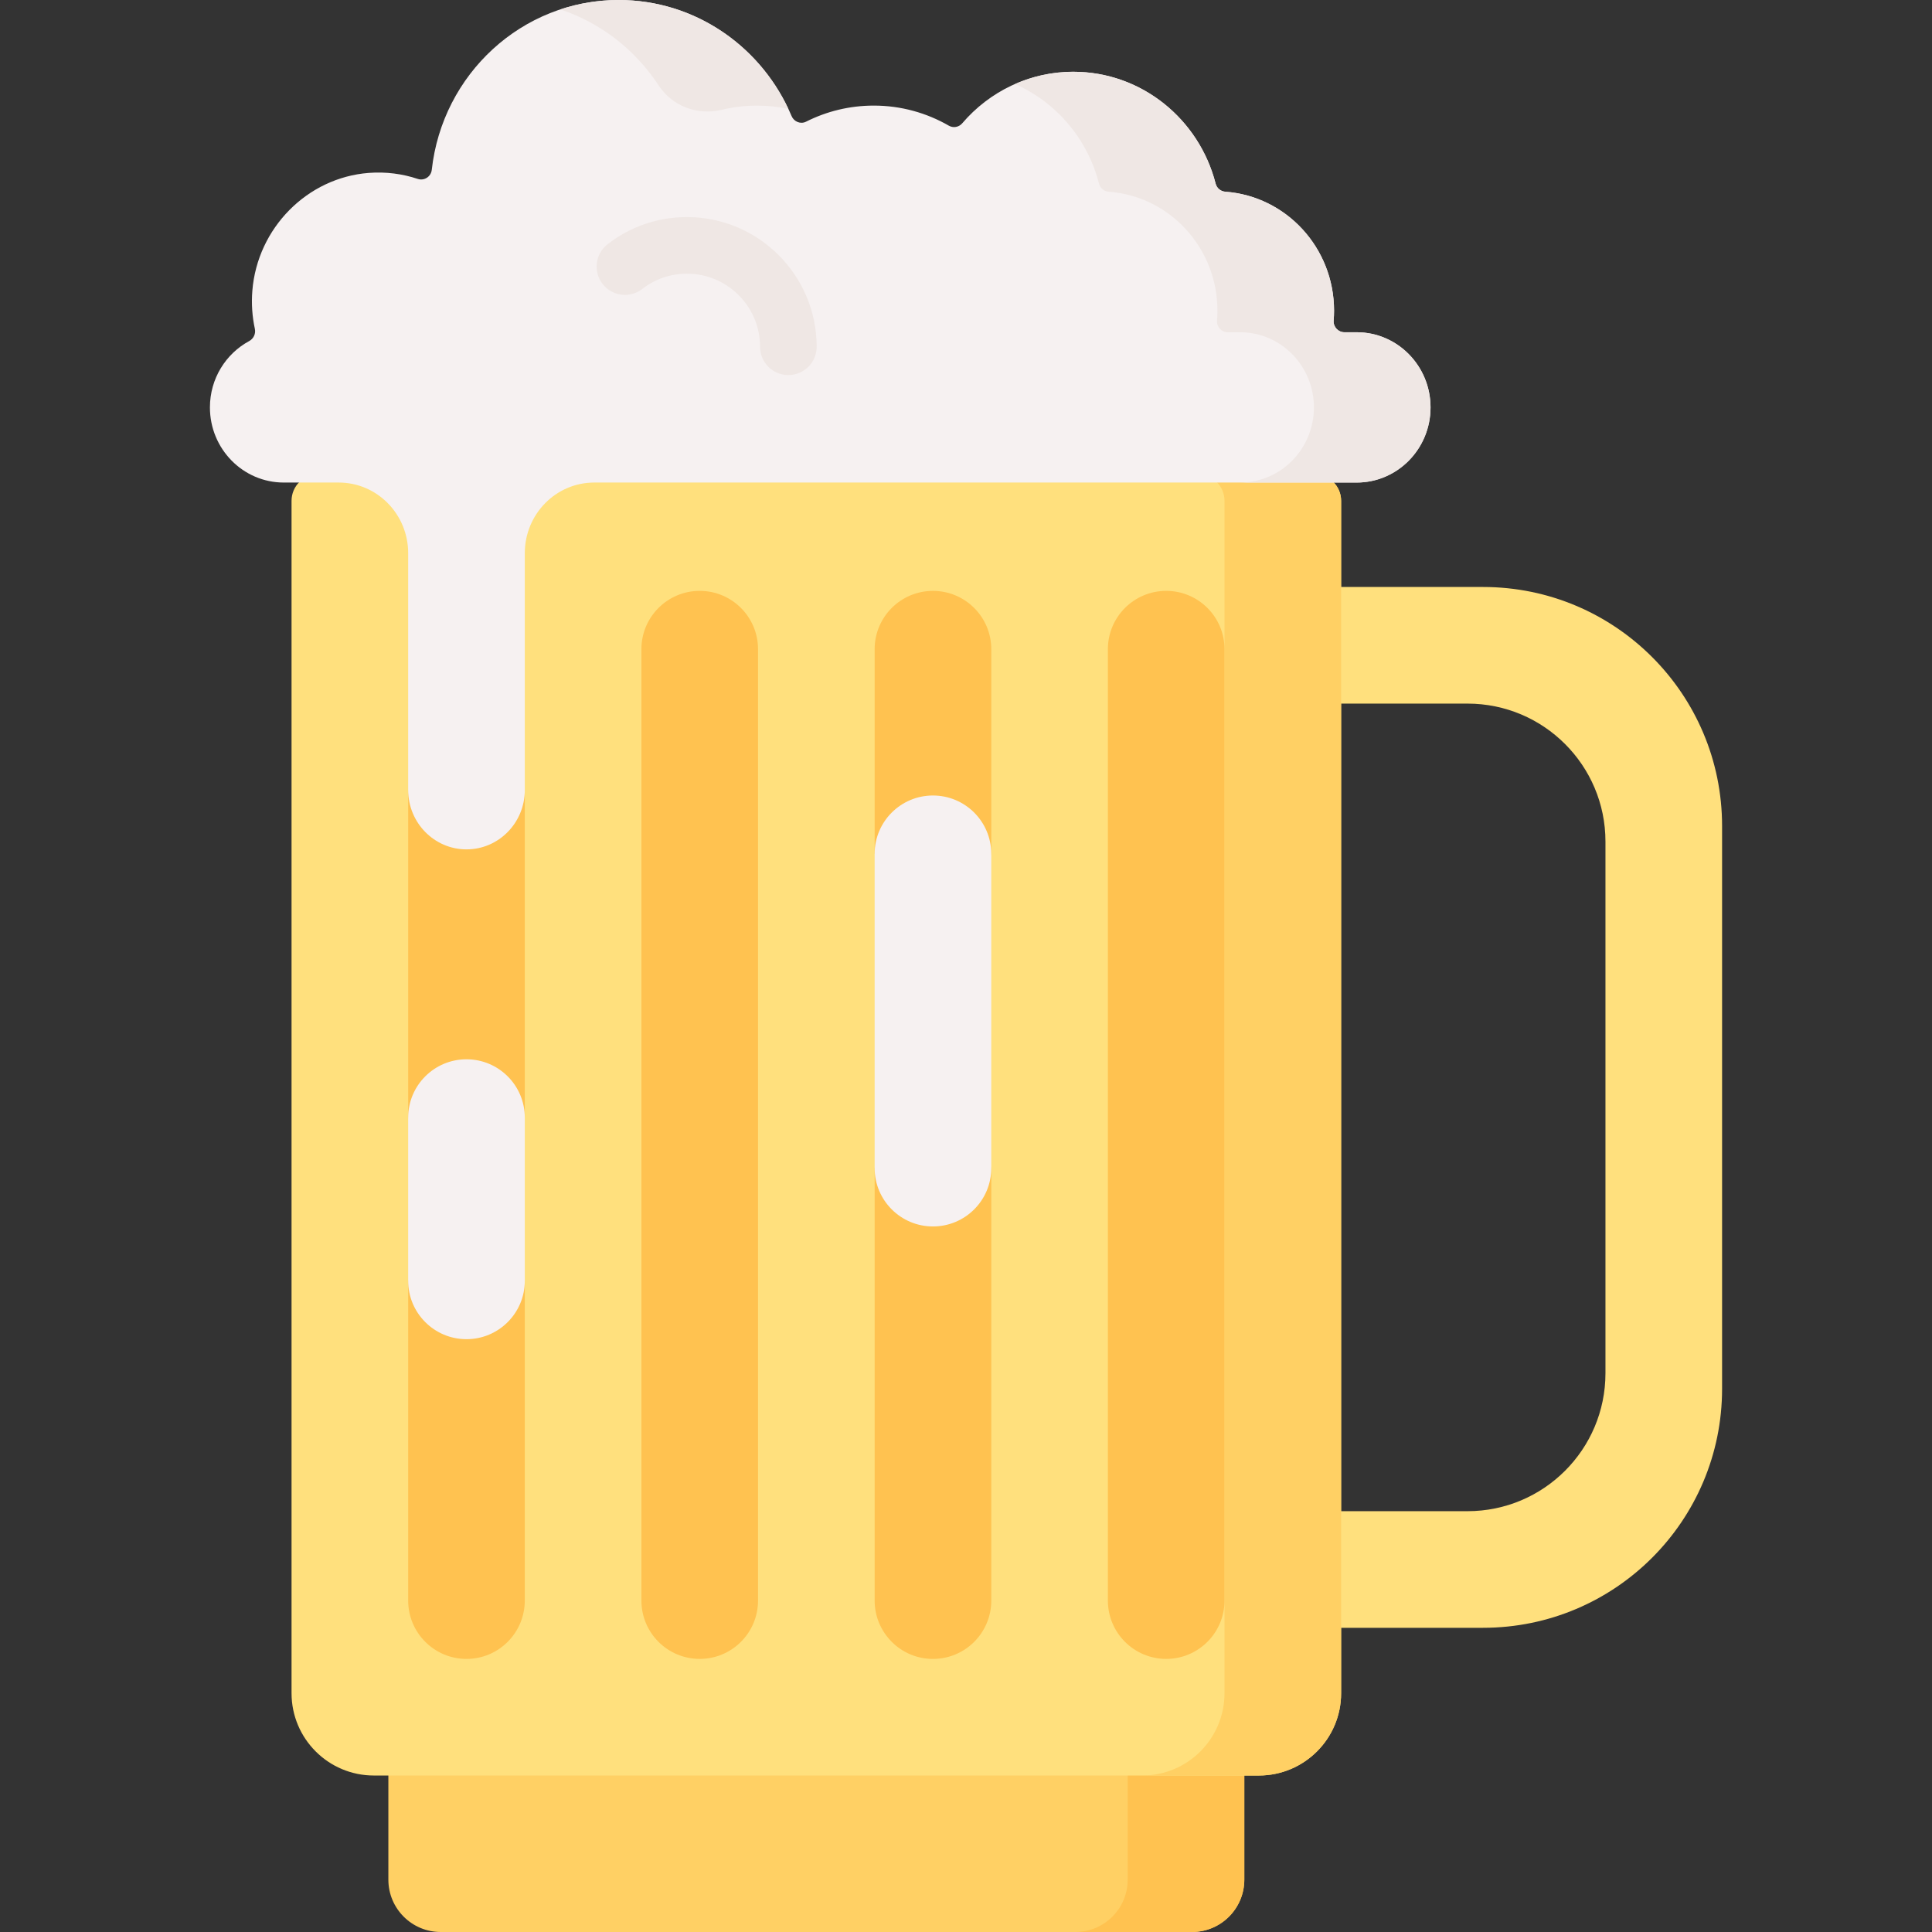 <svg id="Layer_1" enable-background="new 0 0 512 512" viewBox="0 0 512 512" xmlns="http://www.w3.org/2000/svg"><rect x="0" y="0" width="512" height="512" fill="#333333" stroke="none"/><g><path d="m456.37 218.905v149.131c0 34.986-28.362 63.348-63.348 63.348h-63.267v-30.905h59.146c20.193 0 36.563-16.37 36.563-36.563v-140.89c0-20.193-16.37-36.563-36.563-36.563h-59.146v-30.905h63.267c34.986-.001 63.348 28.361 63.348 63.347z" fill="#ffe07d"/><path d="m315.883 512h-199.09c-7.662 0-13.873-6.211-13.873-13.873v-39.353h226.836v39.353c0 7.662-6.211 13.873-13.873 13.873z" fill="#ffd064"/><path d="m298.85 458.774v39.353c0 7.662-6.211 13.873-13.873 13.873h30.905c7.662 0 13.873-6.211 13.873-13.873v-39.353z" fill="#ffc250"/><path d="m333.593 470.531h-234.51c-12.051 0-21.82-9.769-21.82-21.82v-315.989c0-3.888 3.152-7.04 7.04-7.04h264.07c3.888 0 7.04 3.152 7.04 7.04v315.989c-.001 12.051-9.77 21.82-21.82 21.82z" fill="#ffe07d"/><path d="m348.373 125.682h-30.905c3.888 0 7.04 3.152 7.04 7.04v315.99c0 12.051-9.769 21.82-21.82 21.82h30.905c12.051 0 21.82-9.769 21.82-21.82v-315.99c-.001-3.888-3.152-7.04-7.04-7.04z" fill="#ffd064"/><g fill="#ffc250"><path d="m139.07 296.18s-13.48 27.49 0 43.26v84.73c0 8.54-6.91 15.46-15.45 15.46-4.26 0-8.13-1.73-10.92-4.53-2.8-2.8-4.53-6.66-4.53-10.93v-84.73c15.39-20.88 0-43.26 0-43.26v-85.36c0-8.54 15.45-17.15 15.45-17.15s15.45 8.61 15.45 17.15z"/><path d="m169.98 424.173v-252.133c0-8.534 6.918-15.453 15.453-15.453 8.534 0 15.453 6.918 15.453 15.453v252.133c0 8.534-6.918 15.453-15.453 15.453-8.535 0-15.453-6.919-15.453-15.453z"/><path d="m262.7 226.27s-12.97 40.2 0 83.3v114.6c0 8.54-6.92 15.46-15.46 15.46-4.26 0-8.13-1.73-10.92-4.53-2.8-2.8-4.53-6.66-4.53-10.93v-114.6c18.12-46.43 0-83.3 0-83.3v-54.23c0-8.53 6.92-15.45 15.45-15.45 4.27 0 8.14 1.73 10.93 4.53 2.8 2.79 4.53 6.66 4.53 10.92z"/><path d="m293.602 424.173v-252.133c0-8.534 6.918-15.453 15.453-15.453 8.534 0 15.453 6.918 15.453 15.453v252.133c0 8.534-6.918 15.453-15.453 15.453-8.535 0-15.453-6.919-15.453-15.453z"/></g><path d="m123.622 354.897c-8.534 0-15.453-6.918-15.453-15.453v-43.268c0-8.534 6.918-15.453 15.453-15.453 8.534 0 15.453 6.918 15.453 15.453v43.268c-.001 8.535-6.919 15.453-15.453 15.453z" fill="#f6f1f1"/><path d="m247.243 325.022c-8.534 0-15.453-6.918-15.453-15.453v-83.3c0-8.534 6.918-15.453 15.453-15.453 8.534 0 15.453 6.918 15.453 15.453v83.3c0 8.535-6.918 15.453-15.453 15.453z" fill="#f6f1f1"/><path d="m359.533 88.049h-3.258c-1.656 0-2.982-1.429-2.843-3.107.071-.86.108-1.729.108-2.607 0-16.696-12.72-30.365-28.837-31.53-1.209-.087-2.241-.935-2.546-2.128-4.358-17.062-19.599-29.659-37.732-29.659-11.746 0-22.273 5.291-29.42 13.653-.894 1.046-2.374 1.315-3.559.632-5.875-3.382-12.659-5.319-19.891-5.319-6.443 0-12.532 1.536-17.939 4.262-1.456.734-3.204.021-3.845-1.499-7.62-18.079-25.265-30.747-45.824-30.747-25.631 0-46.733 19.686-49.523 45.008-.201 1.821-2.003 2.979-3.714 2.408-4.049-1.351-8.437-1.941-13.004-1.59-16.291 1.251-29.494 14.626-30.83 31.194-.282 3.501-.031 6.896.665 10.123.283 1.312-.343 2.617-1.508 3.247-6.184 3.344-10.401 9.953-10.401 17.576 0 10.999 8.763 19.916 19.573 19.916h14.566c10.162 0 18.4 8.382 18.4 18.722v62.768c0 8.684 6.918 15.723 15.453 15.723 8.534 0 15.453-7.039 15.453-15.723v-62.768c0-10.34 8.238-18.722 18.4-18.722h202.059c10.81 0 19.573-8.917 19.573-19.916-.002-11-8.766-19.917-19.576-19.917z" fill="#f6f1f1"/><g fill="#efe7e4"><path d="m174.529 22.611c3.651 5.567 10.339 8.038 16.738 6.489 3.011-.729 6.152-1.115 9.383-1.115 2.838 0 5.603.308 8.276.875-8.025-17.067-25.144-28.86-44.979-28.86-5.395 0-10.585.882-15.45 2.495 10.743 3.564 19.882 10.737 26.032 20.116z"/><path d="m359.533 88.049h-3.258c-1.656 0-2.982-1.429-2.843-3.107.071-.86.108-1.729.108-2.607 0-16.696-12.72-30.365-28.837-31.53-1.209-.087-2.241-.935-2.546-2.128-4.358-17.062-19.599-29.659-37.732-29.659-5.489 0-10.705 1.168-15.44 3.252 10.903 4.801 19.229 14.517 22.267 26.407.305 1.193 1.337 2.04 2.546 2.128 16.117 1.165 28.837 14.834 28.837 31.53 0 .878-.037 1.748-.108 2.607-.139 1.679 1.187 3.107 2.843 3.107h3.258c10.81 0 19.573 8.917 19.573 19.916 0 10.999-8.763 19.916-19.573 19.916h30.905c10.81 0 19.573-8.917 19.573-19.916.001-10.999-8.763-19.916-19.573-19.916z"/></g><path d="m182.056 57.53c-7.692 0-14.966 2.485-21.035 7.187-3.274 2.537-3.873 7.248-1.335 10.522 2.536 3.275 7.248 3.873 10.522 1.335 3.416-2.646 7.512-4.044 11.848-4.044 10.681 0 19.37 8.689 19.37 19.37 0 4.142 3.358 7.5 7.5 7.5s7.5-3.358 7.5-7.5c0-18.952-15.418-34.37-34.37-34.37z" fill="#efe7e4"/></g><g/><g/><g/><g/><g/><g/><g/><g/><g/><g/><g/><g/><g/><g/><g/></svg>